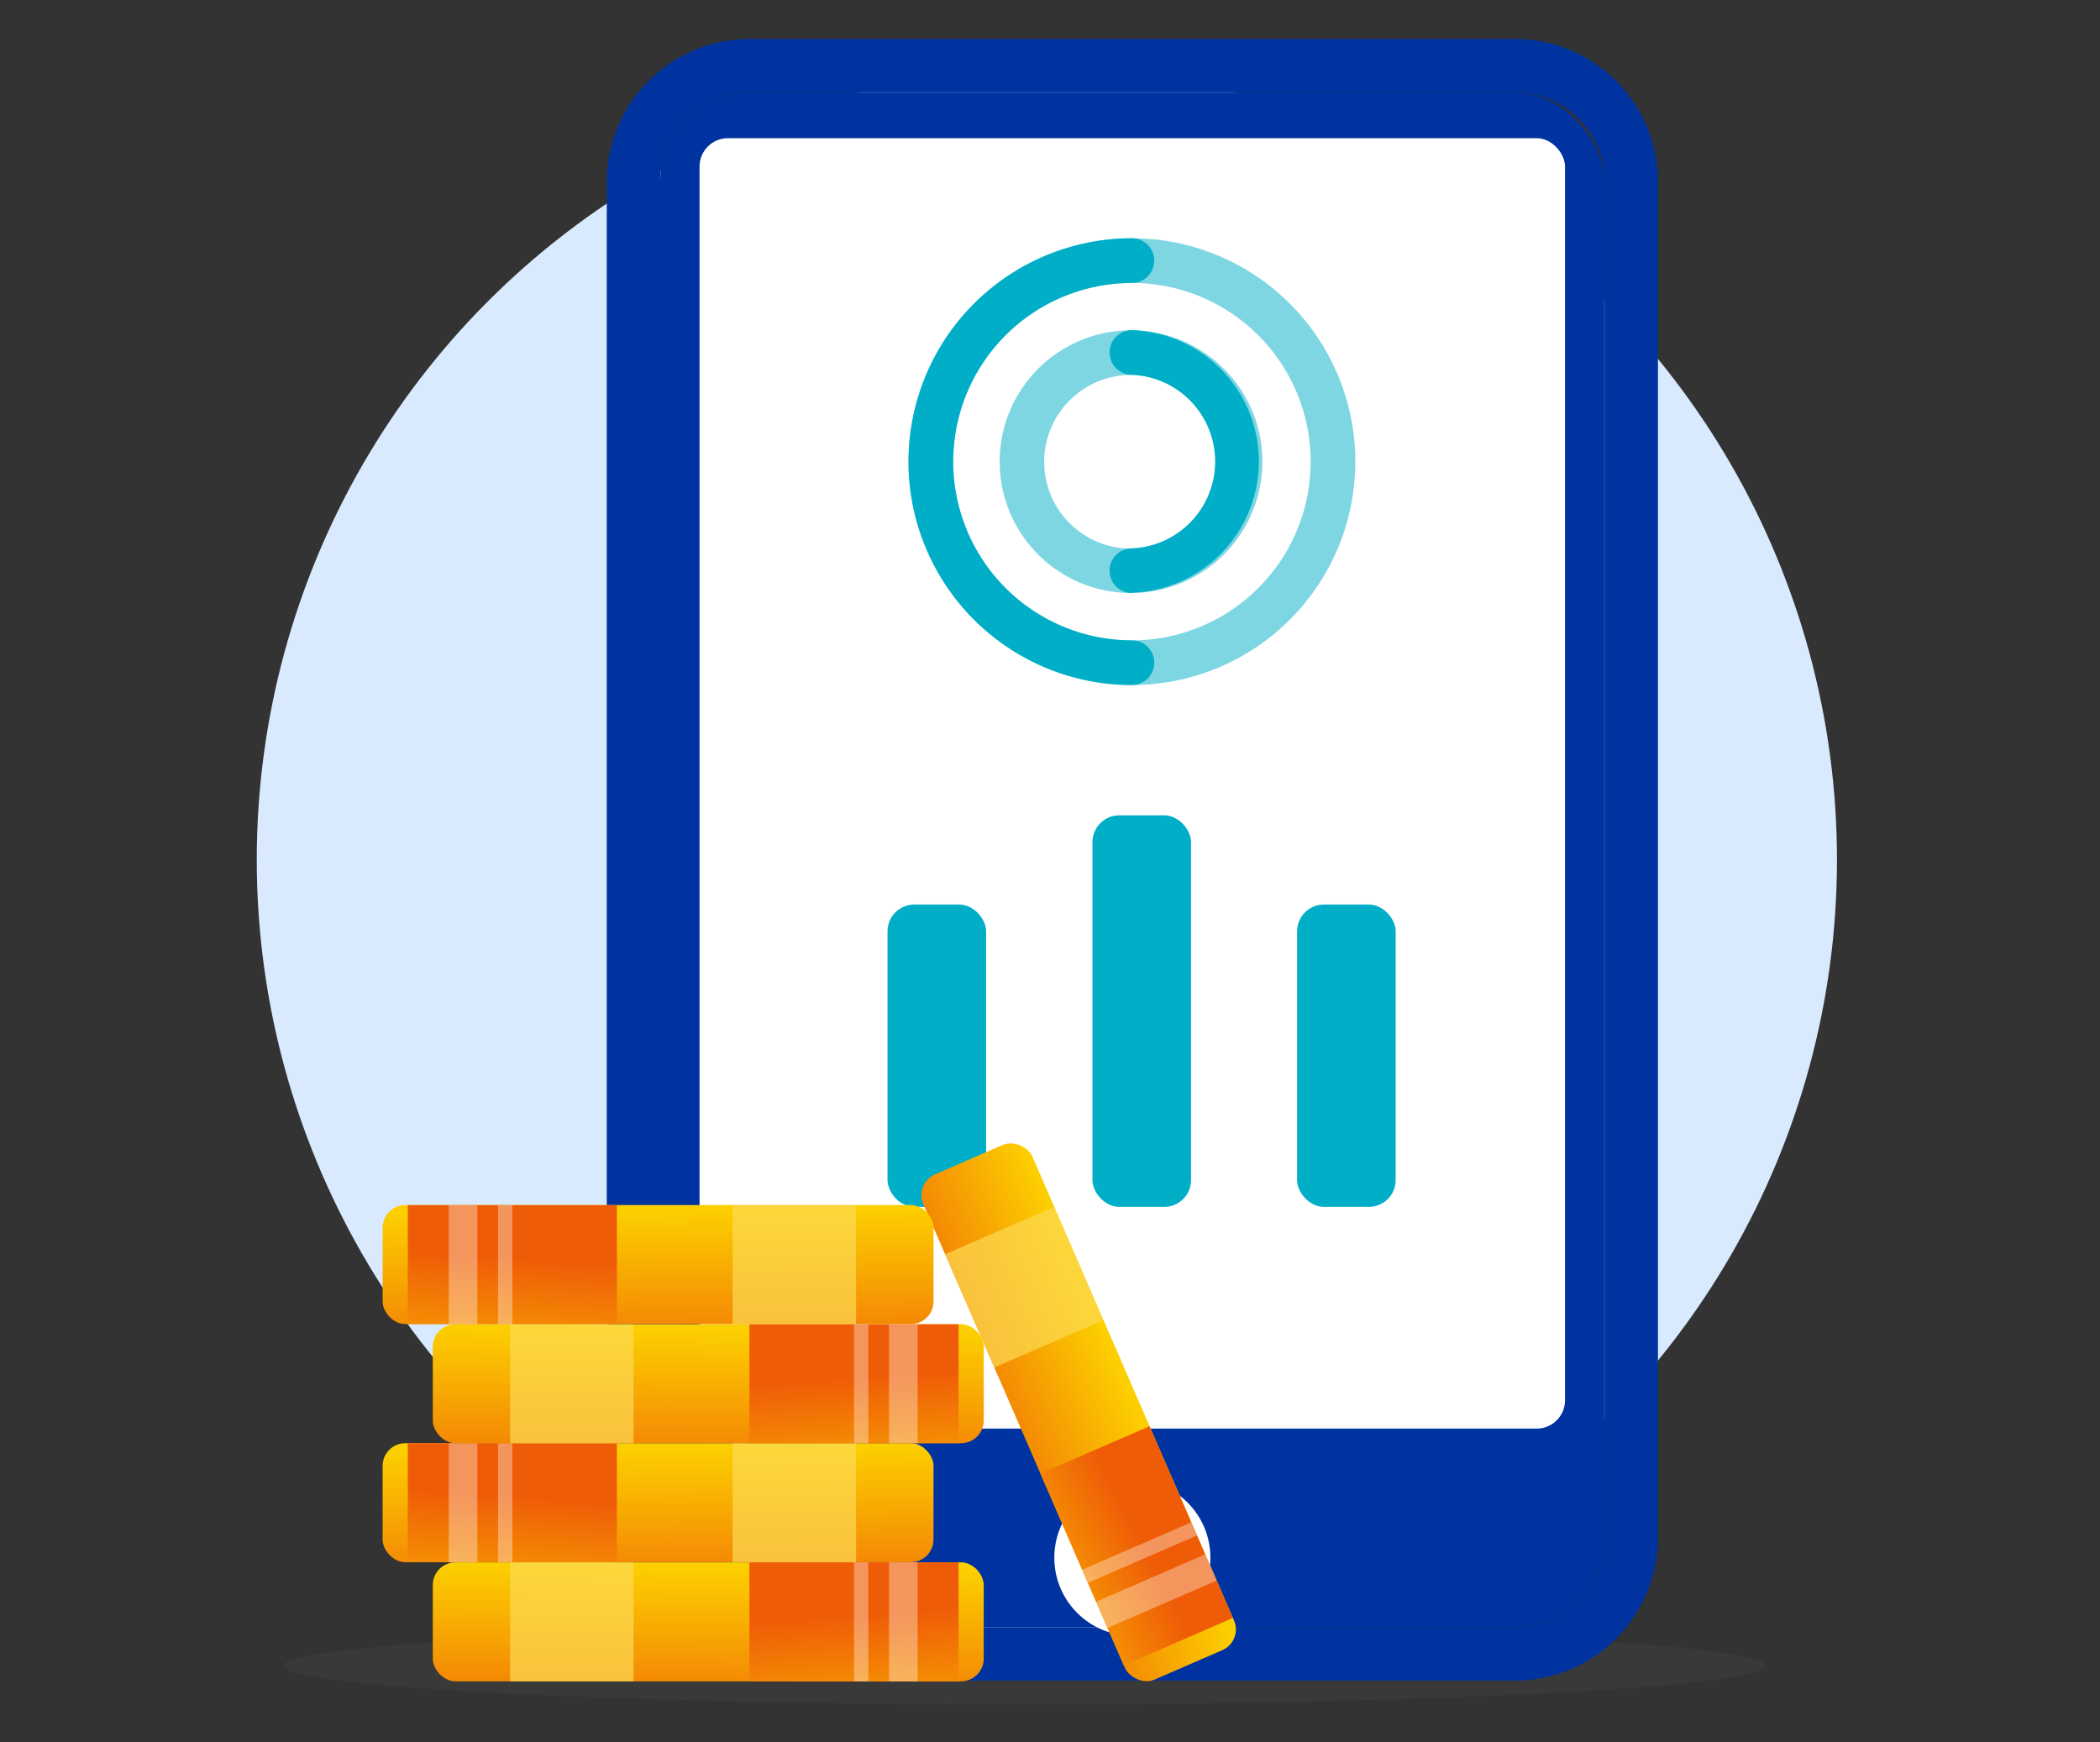 <svg id="Capa_1" data-name="Capa 1" xmlns="http://www.w3.org/2000/svg" xmlns:xlink="http://www.w3.org/1999/xlink" viewBox="0 0 141 117"><rect x="0" y="0" width="141" height="117" fill="#333333" stroke="none"/><defs><style>.cls-1{fill:#d9eaff;}.cls-2{fill:#606060;opacity:0.15;}.cls-3{fill:#0033a0;}.cls-10,.cls-4{fill:#fff;}.cls-5{opacity:0.5;}.cls-6{fill:#00aec7;}.cls-7{fill:url(#linear-gradient);}.cls-8{fill:#fcdb54;opacity:0.7;}.cls-9{fill:url(#linear-gradient-2);}.cls-10{opacity:0.35;}.cls-11{fill:url(#linear-gradient-3);}.cls-12{fill:url(#linear-gradient-4);}.cls-13{fill:url(#linear-gradient-5);}.cls-14{fill:url(#linear-gradient-6);}.cls-15{fill:url(#linear-gradient-7);}.cls-16{fill:url(#linear-gradient-8);}.cls-17{fill:url(#linear-gradient-9);}.cls-18{fill:url(#linear-gradient-10);}</style><linearGradient id="linear-gradient" x1="24.68" y1="-1443.36" x2="24.48" y2="-1425.85" gradientTransform="translate(-1362.64 70.25) rotate(90)" gradientUnits="userSpaceOnUse"><stop offset="0.26" stop-color="#fcd000"/><stop offset="1" stop-color="#ef5c07"/></linearGradient><linearGradient id="linear-gradient-2" x1="35.08" y1="-1424.03" x2="34.34" y2="-1435.5" gradientTransform="translate(-1358.74 69.43) rotate(90)" gradientUnits="userSpaceOnUse"><stop offset="0" stop-color="#fcd000"/><stop offset="1" stop-color="#ef5c07"/></linearGradient><linearGradient id="linear-gradient-3" x1="47.65" y1="100.6" x2="47.45" y2="118.11" gradientTransform="matrix(1, 0, 0, 1, 0, 0)" xlink:href="#linear-gradient"/><linearGradient id="linear-gradient-4" x1="58.05" y1="119.93" x2="57.31" y2="108.45" gradientTransform="matrix(1, 0, 0, 1, 0, 0)" xlink:href="#linear-gradient-2"/><linearGradient id="linear-gradient-5" x1="3237.64" y1="92.6" x2="3237.43" y2="110.12" gradientTransform="matrix(-1, 0, 0, 1, 3281.73, 0)" xlink:href="#linear-gradient"/><linearGradient id="linear-gradient-6" x1="3248.04" y1="111.93" x2="3247.3" y2="100.46" gradientTransform="matrix(-1, 0, 0, 1, 3281.73, 0)" xlink:href="#linear-gradient-2"/><linearGradient id="linear-gradient-7" x1="47.65" y1="84.61" x2="47.45" y2="102.12" gradientTransform="matrix(1, 0, 0, 1, 0, 0)" xlink:href="#linear-gradient"/><linearGradient id="linear-gradient-8" x1="58.05" y1="103.94" x2="57.31" y2="92.46" gradientTransform="matrix(1, 0, 0, 1, 0, 0)" xlink:href="#linear-gradient-2"/><linearGradient id="linear-gradient-9" x1="3237.64" y1="76.61" x2="3237.43" y2="94.13" gradientTransform="matrix(-1, 0, 0, 1, 3281.73, 0)" xlink:href="#linear-gradient"/><linearGradient id="linear-gradient-10" x1="3248.04" y1="95.94" x2="3247.3" y2="84.47" gradientTransform="matrix(-1, 0, 0, 1, 3281.73, 0)" xlink:href="#linear-gradient-2"/></defs><circle class="cls-1" cx="70.29" cy="57.73" r="53.05"/><ellipse class="cls-2" cx="68.77" cy="111.85" rx="49.73" ry="2.6"/><path class="cls-3" d="M101.73,2.62H50.33a9.6,9.6,0,0,0-9.59,9.58v91.06a9.6,9.6,0,0,0,9.59,9.59h51.4a9.6,9.6,0,0,0,9.59-9.59V12.2A9.6,9.6,0,0,0,101.73,2.62Zm6,100.64a6,6,0,0,1-6,6H50.33a6,6,0,0,1-6-6V12.2a6,6,0,0,1,6-6h51.4a6,6,0,0,1,6,6Z"/><rect class="cls-3" x="44.33" y="6.21" width="63.39" height="103.04" rx="5.99"/><rect class="cls-4" x="46.97" y="9.28" width="58.11" height="86.65" rx="1.9"/><g class="cls-5"><path class="cls-6" d="M76,46a15,15,0,1,1,15-15A15,15,0,0,1,76,46Zm0-27a12,12,0,1,0,12,12A12,12,0,0,0,76,19Z"/></g><g class="cls-5"><path class="cls-6" d="M76,39.82A8.82,8.82,0,1,1,84.76,31,8.82,8.82,0,0,1,76,39.82Zm0-14.64A5.83,5.83,0,1,0,81.77,31,5.83,5.83,0,0,0,76,25.18Z"/></g><path class="cls-6" d="M76,39.82a1.5,1.5,0,1,1,0-3,5.83,5.83,0,0,0,0-11.65,1.5,1.5,0,1,1,0-3,8.82,8.82,0,0,1,0,17.63Z"/><path class="cls-6" d="M76,46A15,15,0,1,1,76,16a1.5,1.5,0,0,1,0,3,12,12,0,1,0,0,24,1.5,1.5,0,0,1,0,3Z"/><circle class="cls-4" cx="76.03" cy="104.6" r="5.24"/><rect class="cls-6" x="59.59" y="60.74" width="6.62" height="20.3" rx="1.8"/><rect class="cls-6" x="87.09" y="60.74" width="6.62" height="20.3" rx="1.8"/><rect class="cls-6" x="73.35" y="54.75" width="6.62" height="26.29" rx="1.8"/><rect class="cls-7" x="68.42" y="76.34" width="7.99" height="36.99" rx="1.52" transform="translate(-31.79 36.72) rotate(-23.49)"/><rect class="cls-8" x="64.77" y="82.29" width="7.99" height="8.29" transform="translate(-28.75 34.57) rotate(-23.49)"/><rect class="cls-9" x="72.32" y="96.79" width="7.99" height="14.04" transform="translate(-35.05 39.01) rotate(-23.49)"/><rect class="cls-10" x="76.67" y="102.85" width="1.92" height="7.99" transform="translate(144.69 -6.94) rotate(66.51)"/><rect class="cls-10" x="76.03" y="100.25" width="0.96" height="7.99" transform="translate(141.63 -7.47) rotate(66.51)"/><rect class="cls-11" x="29.06" y="104.91" width="36.99" height="7.99" rx="1.52"/><rect class="cls-8" x="34.25" y="104.91" width="8.29" height="7.99"/><rect class="cls-12" x="50.32" y="104.91" width="14.04" height="7.99"/><rect class="cls-10" x="59.69" y="104.91" width="1.92" height="7.99"/><rect class="cls-10" x="57.34" y="104.91" width="0.96" height="7.99"/><rect class="cls-13" x="25.69" y="96.91" width="36.99" height="7.99" rx="1.52"/><rect class="cls-8" x="49.19" y="96.91" width="8.29" height="7.99"/><rect class="cls-14" x="27.38" y="96.91" width="14.04" height="7.99"/><rect class="cls-10" x="30.13" y="96.91" width="1.92" height="7.99" transform="translate(62.18 201.82) rotate(-180)"/><rect class="cls-10" x="33.44" y="96.91" width="0.96" height="7.99" transform="translate(67.84 201.82) rotate(-180)"/><rect class="cls-15" x="29.06" y="88.92" width="36.99" height="7.99" rx="1.52"/><rect class="cls-8" x="34.25" y="88.92" width="8.29" height="7.99"/><rect class="cls-16" x="50.32" y="88.92" width="14.04" height="7.99"/><rect class="cls-10" x="59.69" y="88.92" width="1.92" height="7.99"/><rect class="cls-10" x="57.34" y="88.92" width="0.96" height="7.99"/><rect class="cls-17" x="25.69" y="80.92" width="36.99" height="7.99" rx="1.52"/><rect class="cls-8" x="49.19" y="80.92" width="8.29" height="7.99"/><rect class="cls-18" x="27.38" y="80.92" width="14.04" height="7.99"/><rect class="cls-10" x="30.13" y="80.92" width="1.92" height="7.99" transform="translate(62.18 169.84) rotate(-180)"/><rect class="cls-10" x="33.44" y="80.92" width="0.96" height="7.99" transform="translate(67.84 169.84) rotate(-180)"/></svg>